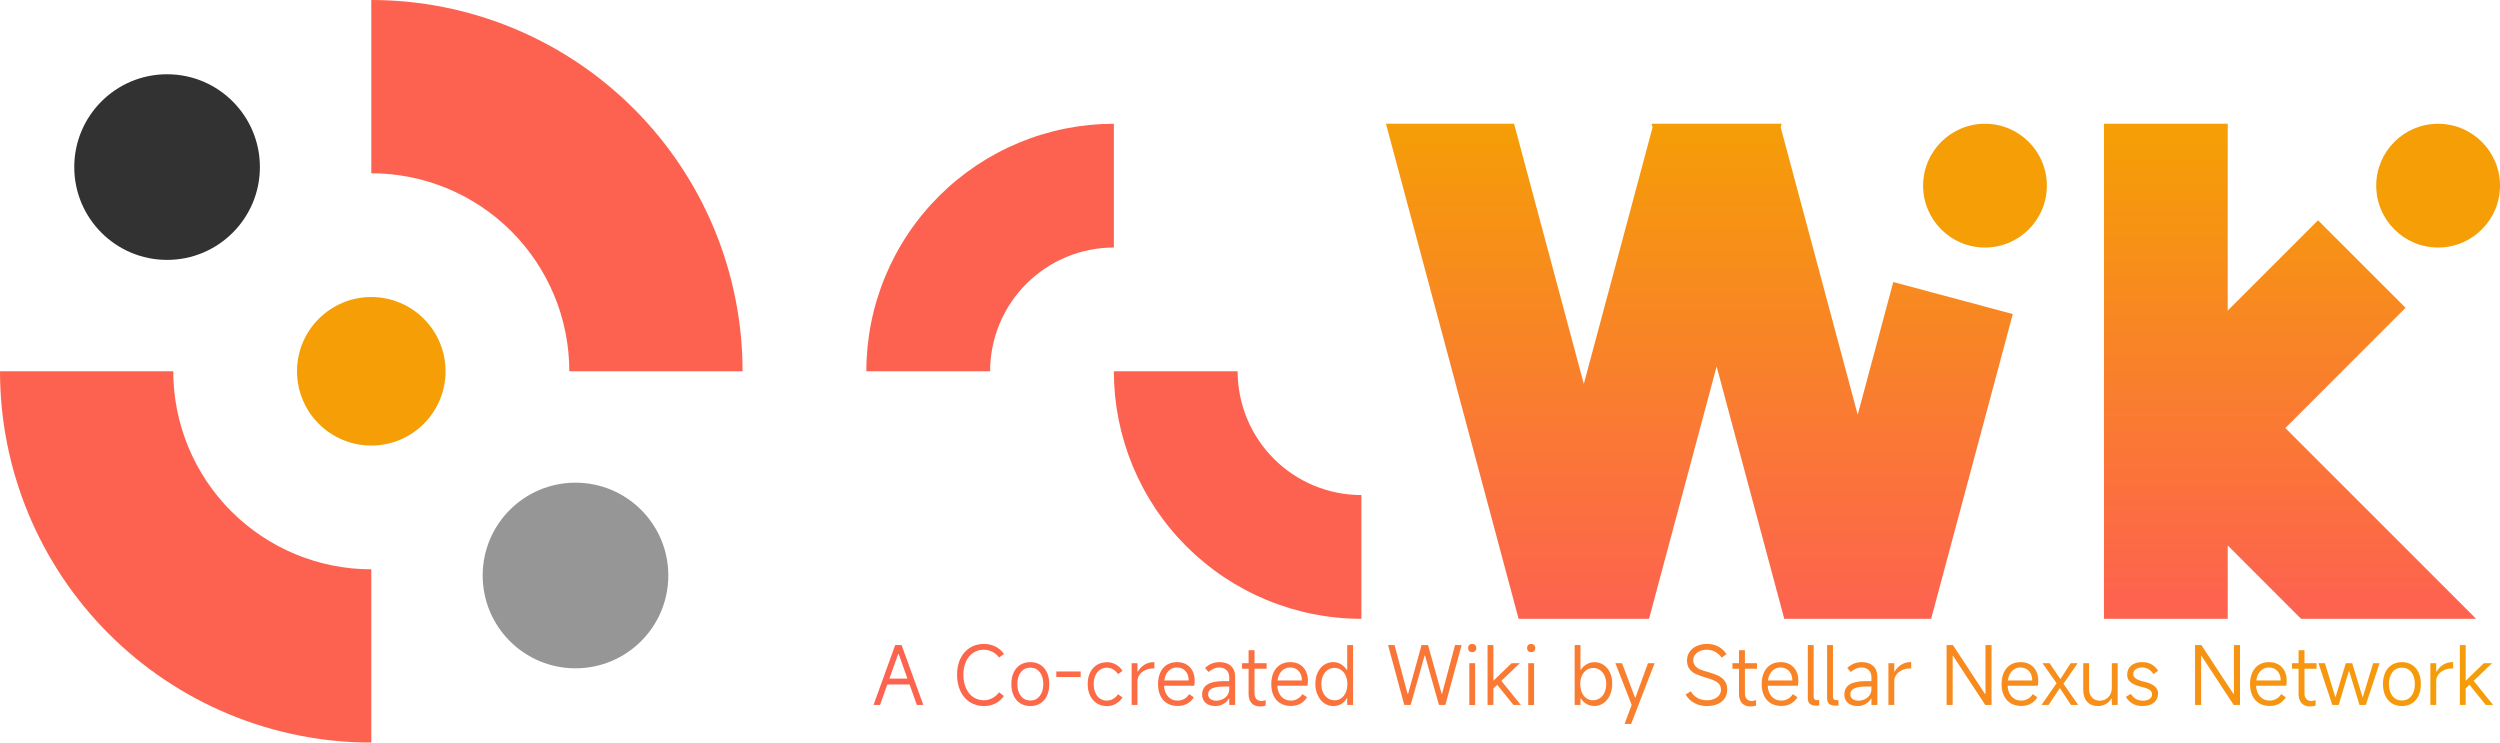 <svg xmlns="http://www.w3.org/2000/svg" xmlns:xlink="http://www.w3.org/1999/xlink" fill="none" version="1.1" width="348" height="103.366" viewBox="0 0 348 103.366"><defs><linearGradient x1="0.5" y1="1" x2="0.5" y2="0" id="master_svg0_15_2842"><stop offset="0%" stop-color="#FD6250" stop-opacity="1"/><stop offset="100%" stop-color="#F59E06" stop-opacity="1"/></linearGradient><linearGradient x1="0.5" y1="1" x2="0.5" y2="0" id="master_svg1_16_1317"><stop offset="4.286%" stop-color="#FD634E" stop-opacity="1"/><stop offset="96.429%" stop-color="#F59E06" stop-opacity="1"/></linearGradient><linearGradient x1="120.594" y1="94.752" x2="348" y2="94.752" gradientUnits="userSpaceOnUse" id="master_svg2_15_2828"><stop offset="0%" stop-color="#FD6250" stop-opacity="1"/><stop offset="100%" stop-color="#F59E06" stop-opacity="1"/></linearGradient></defs><g><g><g><g><g><path d="M137.822,51.683L120.594,51.683Q120.594,50.837,120.636,49.992Q120.677,49.148,120.76,48.306Q120.843,47.464,120.967,46.627Q121.091,45.791,121.256,44.961Q121.421,44.132,121.627,43.311Q121.832,42.491,122.078,41.681Q122.323,40.872,122.608,40.075Q122.893,39.279,123.217,38.498Q123.541,37.716,123.902,36.951Q124.264,36.187,124.663,35.441Q125.061,34.695,125.496,33.969Q125.931,33.244,126.401,32.541Q126.871,31.837,127.375,31.158Q127.878,30.479,128.415,29.825Q128.952,29.171,129.52,28.544Q130.088,27.918,130.686,27.319Q131.284,26.721,131.911,26.153Q132.537,25.585,133.191,25.049Q133.845,24.512,134.524,24.008Q135.204,23.504,135.907,23.034Q136.61,22.565,137.336,22.13Q138.061,21.695,138.807,21.296Q139.553,20.897,140.318,20.536Q141.083,20.174,141.864,19.85Q142.645,19.527,143.442,19.242Q144.238,18.957,145.048,18.711Q145.857,18.466,146.678,18.26Q147.498,18.055,148.328,17.89Q149.157,17.725,149.994,17.601Q150.831,17.477,151.672,17.394Q152.514,17.311,153.359,17.269Q154.204,17.228,155.049,17.228L155.049,34.455Q154.627,34.455,154.204,34.476Q153.782,34.497,153.361,34.538Q152.94,34.58,152.522,34.642Q152.103,34.704,151.689,34.786Q151.274,34.869,150.863,34.972Q150.453,35.074,150.049,35.197Q149.644,35.32,149.246,35.462Q148.847,35.605,148.457,35.767Q148.066,35.929,147.684,36.109Q147.301,36.29,146.928,36.49Q146.555,36.689,146.193,36.906Q145.83,37.124,145.478,37.359Q145.127,37.594,144.787,37.846Q144.447,38.098,144.12,38.366Q143.793,38.634,143.48,38.918Q143.167,39.202,142.868,39.501Q142.569,39.8,142.285,40.114Q142.001,40.427,141.732,40.754Q141.464,41.081,141.212,41.421Q140.96,41.76,140.725,42.112Q140.49,42.464,140.273,42.826Q140.055,43.189,139.856,43.562Q139.657,43.935,139.476,44.317Q139.295,44.7,139.133,45.09Q138.971,45.481,138.829,45.879Q138.686,46.277,138.564,46.682Q138.441,47.087,138.338,47.497Q138.235,47.907,138.153,48.322Q138.07,48.737,138.008,49.155Q137.946,49.574,137.905,49.994Q137.863,50.415,137.843,50.838Q137.822,51.26,137.822,51.683Z" fill-rule="evenodd" fill="#FD6250" fill-opacity="1"/></g></g><g><g><path d="M189.505,68.911L189.505,86.139Q188.659,86.139,187.814,86.097Q186.97,86.056,186.128,85.973Q185.286,85.89,184.449,85.766Q183.613,85.642,182.783,85.477Q181.953,85.312,181.133,85.106Q180.313,84.9,179.503,84.655Q178.694,84.409,177.897,84.124Q177.101,83.84,176.319,83.516Q175.538,83.192,174.773,82.831Q174.009,82.469,173.263,82.07Q172.517,81.671,171.791,81.237Q171.066,80.802,170.363,80.332Q169.659,79.862,168.98,79.358Q168.301,78.854,167.647,78.318Q166.993,77.781,166.366,77.213Q165.739,76.645,165.141,76.047Q164.543,75.449,163.975,74.822Q163.407,74.195,162.871,73.541Q162.334,72.888,161.83,72.208Q161.326,71.529,160.856,70.826Q160.386,70.122,159.952,69.397Q159.517,68.671,159.118,67.925Q158.719,67.179,158.358,66.415Q157.996,65.65,157.672,64.869Q157.349,64.087,157.064,63.291Q156.779,62.494,156.533,61.685Q156.288,60.876,156.082,60.055Q155.877,59.235,155.712,58.405Q155.547,57.575,155.422,56.739Q155.298,55.902,155.215,55.06Q155.133,54.219,155.091,53.374Q155.05,52.529,155.05,51.683L172.277,51.683Q172.277,52.106,172.298,52.528Q172.319,52.951,172.36,53.372Q172.402,53.793,172.464,54.211Q172.526,54.629,172.608,55.044Q172.691,55.459,172.794,55.869Q172.896,56.279,173.019,56.684Q173.142,57.089,173.284,57.487Q173.427,57.885,173.589,58.276Q173.75,58.667,173.931,59.049Q174.112,59.431,174.312,59.804Q174.511,60.177,174.728,60.54Q174.946,60.903,175.181,61.254Q175.416,61.606,175.668,61.946Q175.919,62.285,176.188,62.612Q176.456,62.939,176.74,63.253Q177.024,63.566,177.323,63.865Q177.622,64.164,177.936,64.448Q178.249,64.732,178.576,65Q178.903,65.269,179.242,65.521Q179.582,65.773,179.934,66.007Q180.285,66.242,180.648,66.46Q181.011,66.677,181.384,66.877Q181.757,67.076,182.139,67.257Q182.522,67.438,182.912,67.599Q183.303,67.761,183.701,67.904Q184.099,68.046,184.504,68.169Q184.909,68.292,185.319,68.395Q185.729,68.497,186.144,68.58Q186.559,68.662,186.977,68.724Q187.396,68.786,187.816,68.828Q188.237,68.869,188.66,68.89Q189.082,68.911,189.505,68.911Z" fill-rule="evenodd" fill="#FD6250" fill-opacity="1"/></g></g><g><g><path d="M211.391,86.139L192.927,17.228L210.762,17.228L220.467,53.447L230.038,17.728L229.904,17.228L248.008,17.228L247.874,17.728L258.593,57.731L263.543,39.258L280.181,43.716L268.814,86.139L248.369,86.139L238.956,51.01L229.544,86.139L211.391,86.139Z" fill-rule="evenodd" fill="url(#master_svg0_15_2842)" fill-opacity="1"/></g><g><ellipse cx="276.309" cy="25.842" rx="8.614" ry="8.614" fill="#F59E06" fill-opacity="1"/></g></g><g><g><ellipse cx="339.386" cy="25.842" rx="8.614" ry="8.614" fill="#F59E06" fill-opacity="1"/></g><g><path d="M292.871,17.228L310.099,17.228L310.099,43.236L322.672,30.663L334.854,42.844L318.119,59.58L344.678,86.139L320.314,86.139L310.099,75.923L310.099,86.139L292.871,86.139L292.871,17.228Z" fill-rule="evenodd" fill="url(#master_svg1_16_1317)" fill-opacity="1"/></g></g></g><g><path d="M128.527,98.128L127.625,98.128L126.613,95.279L123.511,95.279L122.499,98.128L121.597,98.128L124.611,89.79L125.502,89.79L128.527,98.128ZM125.029,91.033L123.808,94.465L126.316,94.465L125.095,91.033L125.029,91.033ZM139.747,96.874Q139.307,97.534,138.586,97.908Q137.866,98.282,136.975,98.282Q135.853,98.282,135.006,97.737Q134.159,97.193,133.691,96.203Q133.224,95.213,133.224,93.915Q133.224,92.639,133.691,91.671Q134.159,90.703,135.006,90.169Q135.853,89.636,136.975,89.636Q137.844,89.636,138.581,90.01Q139.318,90.384,139.747,91.044L139.065,91.528Q138.724,91.033,138.141,90.736Q137.558,90.439,136.964,90.439Q136.117,90.439,135.468,90.873Q134.819,91.308,134.461,92.094Q134.104,92.881,134.104,93.915Q134.104,94.971,134.461,95.779Q134.819,96.588,135.468,97.033Q136.117,97.479,136.964,97.479Q137.569,97.479,138.13,97.182Q138.691,96.885,139.065,96.368L139.747,96.874ZM143.421,98.282Q142.629,98.282,142.029,97.908Q141.43,97.534,141.105,96.841Q140.781,96.148,140.781,95.224Q140.781,94.3,141.105,93.607Q141.43,92.914,142.029,92.54Q142.629,92.166,143.421,92.166Q144.213,92.166,144.812,92.54Q145.412,92.914,145.736,93.607Q146.061,94.3,146.061,95.224Q146.061,96.148,145.736,96.841Q145.412,97.534,144.812,97.908Q144.213,98.282,143.421,98.282ZM143.421,97.512Q144.235,97.512,144.73,96.89Q145.225,96.269,145.225,95.224Q145.225,94.179,144.73,93.557Q144.235,92.936,143.421,92.936Q142.607,92.936,142.112,93.557Q141.617,94.179,141.617,95.224Q141.617,96.269,142.112,96.89Q142.607,97.512,143.421,97.512ZM147.04,93.464L150.428,93.464L150.428,94.234L147.04,94.234L147.04,93.464ZM154.124,98.293Q153.299,98.293,152.688,97.908Q152.078,97.523,151.742,96.824Q151.407,96.126,151.407,95.213Q151.407,94.311,151.742,93.623Q152.078,92.936,152.688,92.556Q153.299,92.177,154.124,92.177Q154.751,92.177,155.334,92.507Q155.917,92.837,156.258,93.387L155.62,93.838Q155.367,93.42,154.954,93.183Q154.542,92.947,154.069,92.947Q153.53,92.947,153.117,93.233Q152.705,93.519,152.474,94.03Q152.243,94.542,152.243,95.213Q152.243,95.895,152.468,96.417Q152.694,96.94,153.106,97.231Q153.519,97.523,154.058,97.523Q154.531,97.523,154.949,97.286Q155.367,97.05,155.62,96.632L156.258,97.083Q155.917,97.633,155.334,97.963Q154.751,98.293,154.124,98.293ZM157.523,98.128L157.523,92.32L158.337,92.32L158.337,93.486L158.392,93.486Q158.744,92.881,159.316,92.523Q159.888,92.166,160.603,92.166L160.691,92.166L160.691,93.046L160.581,93.046Q159.91,93.046,159.398,93.293Q158.887,93.541,158.612,93.942Q158.337,94.344,158.337,94.784L158.337,98.128L157.523,98.128ZM166.301,94.773Q166.301,95.125,166.235,95.455L162.033,95.455Q162.088,96.401,162.599,96.962Q163.111,97.523,163.936,97.523Q164.42,97.523,164.838,97.292Q165.256,97.061,165.531,96.621L166.18,97.061Q165.817,97.644,165.25,97.957Q164.684,98.271,163.936,98.271Q163.1,98.271,162.478,97.902Q161.857,97.534,161.527,96.846Q161.197,96.159,161.197,95.235Q161.197,94.3,161.516,93.607Q161.835,92.914,162.429,92.54Q163.023,92.166,163.826,92.166Q164.959,92.166,165.63,92.875Q166.301,93.585,166.301,94.773ZM165.465,94.718Q165.465,93.904,165.014,93.409Q164.563,92.914,163.826,92.914Q163.122,92.914,162.654,93.398Q162.187,93.882,162.066,94.718L165.465,94.718ZM169.183,98.282Q168.325,98.282,167.83,97.847Q167.335,97.413,167.335,96.687Q167.335,94.817,170.25,94.817L171.108,94.817L171.108,94.289Q171.108,93.651,170.734,93.282Q170.36,92.914,169.711,92.914Q168.974,92.914,168.226,93.541L167.742,92.98Q168.611,92.166,169.755,92.166Q170.767,92.166,171.35,92.705Q171.933,93.244,171.933,94.179L171.933,98.128L171.108,98.128L171.108,97.248L171.053,97.248Q170.789,97.721,170.277,98.001Q169.766,98.282,169.183,98.282ZM169.326,97.534Q169.733,97.534,170.145,97.352Q170.558,97.171,170.833,96.802Q171.108,96.434,171.108,95.917L171.108,95.565L170.404,95.565Q169.26,95.565,168.715,95.829Q168.171,96.093,168.171,96.632Q168.171,97.05,168.479,97.292Q168.787,97.534,169.326,97.534ZM176.311,93.09L174.628,93.09L174.628,96.511Q174.628,97.017,174.881,97.297Q175.134,97.578,175.585,97.578Q175.816,97.578,176.179,97.457L176.179,98.216Q175.882,98.337,175.42,98.337Q174.639,98.337,174.221,97.88Q173.803,97.424,173.803,96.577L173.803,93.09L172.89,93.09L172.89,92.32L173.803,92.32L173.803,90.505L174.628,90.505L174.628,92.32L176.311,92.32L176.311,93.09ZM182.064,94.773Q182.064,95.125,181.998,95.455L177.796,95.455Q177.851,96.401,178.362,96.962Q178.874,97.523,179.699,97.523Q180.183,97.523,180.601,97.292Q181.019,97.061,181.294,96.621L181.943,97.061Q181.58,97.644,181.013,97.957Q180.447,98.271,179.699,98.271Q178.863,98.271,178.241,97.902Q177.62,97.534,177.29,96.846Q176.96,96.159,176.96,95.235Q176.96,94.3,177.279,93.607Q177.598,92.914,178.192,92.54Q178.786,92.166,179.589,92.166Q180.722,92.166,181.393,92.875Q182.064,93.585,182.064,94.773ZM181.228,94.718Q181.228,93.904,180.777,93.409Q180.326,92.914,179.589,92.914Q178.885,92.914,178.417,93.398Q177.95,93.882,177.829,94.718L181.228,94.718ZM188.345,98.128L187.531,98.128L187.531,97.204L187.465,97.204Q187.179,97.721,186.695,98.001Q186.211,98.282,185.606,98.282Q184.891,98.282,184.319,97.88Q183.747,97.479,183.422,96.769Q183.098,96.06,183.098,95.169Q183.098,94.3,183.422,93.612Q183.747,92.925,184.319,92.545Q184.891,92.166,185.606,92.166Q186.167,92.166,186.651,92.452Q187.135,92.738,187.465,93.244L187.531,93.244L187.531,89.79L188.345,89.79L188.345,98.128ZM187.553,95.224Q187.553,94.575,187.322,94.058Q187.091,93.541,186.684,93.255Q186.277,92.969,185.76,92.969Q185.232,92.969,184.819,93.255Q184.407,93.541,184.17,94.052Q183.934,94.564,183.934,95.224Q183.934,95.884,184.17,96.395Q184.407,96.907,184.83,97.193Q185.254,97.479,185.793,97.479Q186.299,97.479,186.7,97.193Q187.102,96.907,187.327,96.395Q187.553,95.884,187.553,95.224ZM195.473,98.128L193.218,89.79L194.12,89.79L195.935,96.588L196.001,96.588L197.882,89.79L198.784,89.79L200.676,96.588L200.731,96.588L202.546,89.79L203.459,89.79L201.193,98.128L200.302,98.128L198.366,91.264L198.3,91.264L196.364,98.128L195.473,98.128ZM205.505,90.208Q205.505,90.472,205.345,90.626Q205.186,90.78,204.922,90.78Q204.658,90.78,204.509,90.626Q204.361,90.472,204.361,90.208Q204.361,89.944,204.509,89.79Q204.658,89.636,204.922,89.636Q205.186,89.636,205.345,89.79Q205.505,89.944,205.505,90.208ZM205.34,92.32L205.34,98.139L204.526,98.139L204.526,92.32L205.34,92.32ZM211.698,98.128L210.675,98.128L208.409,95.323L207.881,95.818L207.881,98.128L207.067,98.128L207.067,89.79L207.881,89.79L207.881,94.762L210.411,92.32L211.555,92.32L208.992,94.773L211.698,98.128ZM213.711,90.208Q213.711,90.472,213.551,90.626Q213.392,90.78,213.128,90.78Q212.864,90.78,212.715,90.626Q212.567,90.472,212.567,90.208Q212.567,89.944,212.715,89.79Q212.864,89.636,213.128,89.636Q213.392,89.636,213.551,89.79Q213.711,89.944,213.711,90.208ZM213.546,92.32L213.546,98.139L212.732,98.139L212.732,92.32L213.546,92.32ZM219.189,98.128L219.189,89.79L220.003,89.79L220.003,93.233L220.058,93.233Q220.377,92.738,220.871,92.457Q221.366,92.177,221.949,92.177Q222.653,92.177,223.22,92.556Q223.786,92.936,224.105,93.607Q224.424,94.278,224.424,95.136Q224.424,96.038,224.105,96.753Q223.786,97.468,223.22,97.869Q222.653,98.271,221.949,98.271Q221.333,98.271,220.844,97.99Q220.355,97.71,220.058,97.204L220.003,97.204L220.003,98.128L219.189,98.128ZM219.97,95.224Q219.97,95.873,220.195,96.39Q220.421,96.907,220.827,97.193Q221.234,97.479,221.74,97.479Q222.268,97.479,222.692,97.193Q223.115,96.907,223.352,96.39Q223.588,95.873,223.588,95.224Q223.588,94.575,223.357,94.063Q223.126,93.552,222.708,93.266Q222.29,92.98,221.762,92.98Q221.245,92.98,220.838,93.266Q220.432,93.552,220.201,94.063Q219.97,94.575,219.97,95.224ZM227.13,98.128L224.864,92.32L225.788,92.32L227.592,97.105L227.658,97.105L229.396,92.32L230.32,92.32L227.053,100.768L226.14,100.768L227.13,98.128ZM237.591,98.282Q236.645,98.282,235.87,97.869Q235.094,97.457,234.632,96.676L235.358,96.236Q235.721,96.852,236.299,97.165Q236.876,97.479,237.602,97.479Q238.163,97.479,238.609,97.292Q239.054,97.105,239.307,96.769Q239.56,96.434,239.56,96.016Q239.56,95.576,239.34,95.279Q239.12,94.982,238.664,94.756Q238.207,94.531,237.415,94.311Q236.579,94.069,236.057,93.827Q235.534,93.585,235.182,93.128Q234.83,92.672,234.83,91.935Q234.83,91.275,235.182,90.747Q235.534,90.219,236.172,89.927Q236.81,89.636,237.635,89.636Q238.537,89.636,239.214,90.01Q239.89,90.384,240.33,91.055L239.659,91.539Q239.285,91.033,238.752,90.736Q238.218,90.439,237.613,90.439Q237.085,90.439,236.645,90.626Q236.205,90.813,235.952,91.143Q235.699,91.473,235.699,91.869Q235.699,92.375,235.98,92.699Q236.26,93.024,236.689,93.2Q237.118,93.376,237.822,93.563Q238.647,93.794,239.203,94.069Q239.758,94.344,240.094,94.806Q240.429,95.268,240.429,95.972Q240.429,96.676,240.083,97.198Q239.736,97.721,239.093,98.001Q238.449,98.282,237.591,98.282ZM244.576,93.09L242.893,93.09L242.893,96.511Q242.893,97.017,243.146,97.297Q243.399,97.578,243.85,97.578Q244.081,97.578,244.444,97.457L244.444,98.216Q244.147,98.337,243.685,98.337Q242.904,98.337,242.486,97.88Q242.068,97.424,242.068,96.577L242.068,93.09L241.155,93.09L241.155,92.32L242.068,92.32L242.068,90.505L242.893,90.505L242.893,92.32L244.576,92.32L244.576,93.09ZM250.329,94.773Q250.329,95.125,250.263,95.455L246.061,95.455Q246.116,96.401,246.628,96.962Q247.139,97.523,247.964,97.523Q248.448,97.523,248.866,97.292Q249.284,97.061,249.559,96.621L250.208,97.061Q249.845,97.644,249.279,97.957Q248.712,98.271,247.964,98.271Q247.128,98.271,246.507,97.902Q245.885,97.534,245.555,96.846Q245.225,96.159,245.225,95.235Q245.225,94.3,245.544,93.607Q245.863,92.914,246.457,92.54Q247.051,92.166,247.854,92.166Q248.987,92.166,249.658,92.875Q250.329,93.585,250.329,94.773ZM249.493,94.718Q249.493,93.904,249.042,93.409Q248.591,92.914,247.854,92.914Q247.15,92.914,246.683,93.398Q246.215,93.882,246.094,94.718L249.493,94.718ZM251.649,89.79L252.463,89.79L252.463,96.984Q252.463,97.457,252.925,97.457L253.233,97.457L253.233,98.216L252.749,98.216Q251.649,98.216,251.649,97.204L251.649,89.79ZM254.333,89.79L255.147,89.79L255.147,96.984Q255.147,97.457,255.609,97.457L255.917,97.457L255.917,98.216L255.433,98.216Q254.333,98.216,254.333,97.204L254.333,89.79ZM258.579,98.282Q257.721,98.282,257.226,97.847Q256.731,97.413,256.731,96.687Q256.731,94.817,259.646,94.817L260.504,94.817L260.504,94.289Q260.504,93.651,260.13,93.282Q259.756,92.914,259.107,92.914Q258.37,92.914,257.622,93.541L257.138,92.98Q258.007,92.166,259.151,92.166Q260.163,92.166,260.746,92.705Q261.329,93.244,261.329,94.179L261.329,98.128L260.504,98.128L260.504,97.248L260.449,97.248Q260.185,97.721,259.674,98.001Q259.162,98.282,258.579,98.282ZM258.722,97.534Q259.129,97.534,259.542,97.352Q259.954,97.171,260.229,96.802Q260.504,96.434,260.504,95.917L260.504,95.565L259.8,95.565Q258.656,95.565,258.112,95.829Q257.567,96.093,257.567,96.632Q257.567,97.05,257.875,97.292Q258.183,97.534,258.722,97.534ZM262.869,98.128L262.869,92.32L263.683,92.32L263.683,93.486L263.738,93.486Q264.09,92.881,264.662,92.523Q265.234,92.166,265.949,92.166L266.037,92.166L266.037,93.046L265.927,93.046Q265.256,93.046,264.745,93.293Q264.233,93.541,263.958,93.942Q263.683,94.344,263.683,94.784L263.683,98.128L262.869,98.128ZM271.812,98.128L270.965,98.128L270.965,89.79L271.845,89.79L276.322,96.61L276.377,96.61L276.377,89.79L277.224,89.79L277.224,98.128L276.344,98.128L271.867,91.297L271.812,91.297L271.812,98.128ZM283.725,94.773Q283.725,95.125,283.659,95.455L279.457,95.455Q279.512,96.401,280.024,96.962Q280.535,97.523,281.36,97.523Q281.844,97.523,282.262,97.292Q282.68,97.061,282.955,96.621L283.604,97.061Q283.241,97.644,282.675,97.957Q282.108,98.271,281.36,98.271Q280.524,98.271,279.903,97.902Q279.281,97.534,278.951,96.846Q278.621,96.159,278.621,95.235Q278.621,94.3,278.94,93.607Q279.259,92.914,279.853,92.54Q280.447,92.166,281.25,92.166Q282.383,92.166,283.054,92.875Q283.725,93.585,283.725,94.773ZM282.889,94.718Q282.889,93.904,282.438,93.409Q281.987,92.914,281.25,92.914Q280.546,92.914,280.079,93.398Q279.611,93.882,279.49,94.718L282.889,94.718ZM287.234,95.18L289.28,98.128L288.279,98.128L286.728,95.774L285.166,98.128L284.176,98.128L286.277,95.103L284.319,92.32L285.309,92.32L286.805,94.542L288.235,92.32L289.203,92.32L287.234,95.18ZM294.78,92.32L294.78,98.128L293.966,98.128L293.966,97.248L293.9,97.248Q293.636,97.721,293.125,98.001Q292.613,98.282,292.041,98.282Q291.073,98.282,290.529,97.682Q289.984,97.083,289.984,95.994L289.984,92.32L290.798,92.32L290.798,95.862Q290.798,96.632,291.2,97.083Q291.601,97.534,292.25,97.534Q293.009,97.534,293.488,97.039Q293.966,96.544,293.966,95.763L293.966,92.32L294.78,92.32ZM298.256,98.282Q297.431,98.282,296.837,97.935Q296.243,97.589,295.924,96.995L296.617,96.588Q296.881,97.039,297.305,97.286Q297.728,97.534,298.278,97.534Q298.872,97.534,299.219,97.297Q299.565,97.061,299.565,96.654Q299.565,96.269,299.224,96.027Q298.883,95.785,298.113,95.62Q297.101,95.378,296.601,94.982Q296.1,94.586,296.1,93.937Q296.1,93.123,296.667,92.644Q297.233,92.166,298.212,92.166Q298.938,92.166,299.494,92.479Q300.049,92.793,300.412,93.376L299.763,93.838Q299.477,93.387,299.076,93.15Q298.674,92.914,298.201,92.914Q297.629,92.914,297.288,93.167Q296.947,93.42,296.947,93.838Q296.947,94.201,297.316,94.454Q297.684,94.707,298.421,94.883Q300.401,95.312,300.401,96.522Q300.401,97.336,299.824,97.809Q299.246,98.282,298.256,98.282ZM306.396,98.128L305.549,98.128L305.549,89.79L306.429,89.79L310.906,96.61L310.961,96.61L310.961,89.79L311.808,89.79L311.808,98.128L310.928,98.128L306.451,91.297L306.396,91.297L306.396,98.128ZM318.309,94.773Q318.309,95.125,318.243,95.455L314.041,95.455Q314.096,96.401,314.608,96.962Q315.119,97.523,315.944,97.523Q316.428,97.523,316.846,97.292Q317.264,97.061,317.539,96.621L318.188,97.061Q317.825,97.644,317.259,97.957Q316.692,98.271,315.944,98.271Q315.108,98.271,314.487,97.902Q313.865,97.534,313.535,96.846Q313.205,96.159,313.205,95.235Q313.205,94.3,313.524,93.607Q313.843,92.914,314.437,92.54Q315.031,92.166,315.834,92.166Q316.967,92.166,317.638,92.875Q318.309,93.585,318.309,94.773ZM317.473,94.718Q317.473,93.904,317.022,93.409Q316.571,92.914,315.834,92.914Q315.13,92.914,314.663,93.398Q314.195,93.882,314.074,94.718L317.473,94.718ZM322.467,93.09L320.784,93.09L320.784,96.511Q320.784,97.017,321.037,97.297Q321.29,97.578,321.741,97.578Q321.972,97.578,322.335,97.457L322.335,98.216Q322.038,98.337,321.576,98.337Q320.795,98.337,320.377,97.88Q319.959,97.424,319.959,96.577L319.959,93.09L319.046,93.09L319.046,92.32L319.959,92.32L319.959,90.505L320.784,90.505L320.784,92.32L322.467,92.32L322.467,93.09ZM324.656,98.128L322.731,92.32L323.633,92.32L325.063,97.006L325.118,97.006L326.537,92.32L327.428,92.32L328.858,97.006L328.913,97.006L330.343,92.32L331.234,92.32L329.32,98.128L328.44,98.128L327.01,93.42L326.955,93.42L325.547,98.128L324.656,98.128ZM334.347,98.282Q333.555,98.282,332.956,97.908Q332.356,97.534,332.032,96.841Q331.707,96.148,331.707,95.224Q331.707,94.3,332.032,93.607Q332.356,92.914,332.956,92.54Q333.555,92.166,334.347,92.166Q335.139,92.166,335.739,92.54Q336.338,92.914,336.663,93.607Q336.987,94.3,336.987,95.224Q336.987,96.148,336.663,96.841Q336.338,97.534,335.739,97.908Q335.139,98.282,334.347,98.282ZM334.347,97.512Q335.161,97.512,335.656,96.89Q336.151,96.269,336.151,95.224Q336.151,94.179,335.656,93.557Q335.161,92.936,334.347,92.936Q333.533,92.936,333.038,93.557Q332.543,94.179,332.543,95.224Q332.543,96.269,333.038,96.89Q333.533,97.512,334.347,97.512ZM338.307,98.128L338.307,92.32L339.121,92.32L339.121,93.486L339.176,93.486Q339.528,92.881,340.1,92.523Q340.672,92.166,341.387,92.166L341.475,92.166L341.475,93.046L341.365,93.046Q340.694,93.046,340.183,93.293Q339.671,93.541,339.396,93.942Q339.121,94.344,339.121,94.784L339.121,98.128L338.307,98.128ZM347.041,98.128L346.018,98.128L343.752,95.323L343.224,95.818L343.224,98.128L342.41,98.128L342.41,89.79L343.224,89.79L343.224,94.762L345.754,92.32L346.898,92.32L344.335,94.773L347.041,98.128Z" fill="url(#master_svg2_15_2828)" fill-opacity="1"/></g></g><g transform="matrix(1,-2.2348336514710354e-8,2.2348336514710354e-8,1,-1.4652711252082222e-14,0)"><g><path d="M51.683,79.248L51.683,103.366Q50.414,103.366,49.147,103.304Q47.88,103.242,46.617,103.117Q45.355,102.993,44.1,102.807Q42.845,102.621,41.6,102.373Q40.356,102.126,39.125,101.817Q37.895,101.509,36.68,101.141Q35.466,100.773,34.272,100.345Q33.077,99.918,31.905,99.432Q30.733,98.947,29.586,98.404Q28.439,97.862,27.32,97.264Q26.201,96.666,25.113,96.013Q24.024,95.361,22.97,94.656Q21.915,93.951,20.895,93.196Q19.877,92.44,18.896,91.635Q17.915,90.83,16.975,89.978Q16.035,89.126,15.138,88.229Q14.241,87.332,13.389,86.392Q12.536,85.451,11.732,84.471Q10.927,83.49,10.171,82.471Q9.415,81.452,8.71,80.397Q8.005,79.342,7.353,78.254Q6.701,77.165,6.103,76.047Q5.505,74.928,4.962,73.781Q4.42,72.634,3.934,71.462Q3.449,70.289,3.021,69.095Q2.594,67.9,2.225,66.686Q1.857,65.472,1.549,64.241Q1.241,63.01,0.993,61.766Q0.746,60.522,0.559,59.267Q0.373,58.012,0.249,56.749Q0.125,55.486,0.062,54.219Q0,52.952,0,51.683L24.119,51.683Q24.119,52.36,24.152,53.036Q24.185,53.712,24.252,54.385Q24.318,55.058,24.417,55.728Q24.516,56.397,24.648,57.061Q24.78,57.724,24.945,58.381Q25.109,59.037,25.306,59.685Q25.502,60.332,25.73,60.969Q25.958,61.606,26.217,62.232Q26.476,62.857,26.765,63.468Q27.055,64.08,27.374,64.677Q27.692,65.274,28.04,65.854Q28.388,66.435,28.764,66.997Q29.14,67.56,29.543,68.103Q29.946,68.647,30.376,69.17Q30.805,69.693,31.259,70.194Q31.714,70.696,32.192,71.174Q32.671,71.653,33.172,72.107Q33.673,72.561,34.197,72.991Q34.72,73.42,35.263,73.823Q35.807,74.226,36.369,74.602Q36.932,74.978,37.512,75.326Q38.093,75.674,38.689,75.993Q39.286,76.312,39.898,76.601Q40.51,76.89,41.135,77.149Q41.76,77.408,42.397,77.636Q43.034,77.864,43.682,78.061Q44.329,78.257,44.986,78.421Q45.642,78.586,46.306,78.718Q46.969,78.85,47.639,78.949Q48.308,79.049,48.981,79.115Q49.655,79.181,50.331,79.214Q51.007,79.248,51.683,79.248ZM79.248,51.683L103.366,51.683Q103.366,50.414,103.304,49.147Q103.242,47.88,103.117,46.617Q102.993,45.355,102.807,44.1Q102.621,42.845,102.373,41.6Q102.126,40.356,101.817,39.125Q101.509,37.895,101.141,36.68Q100.773,35.466,100.345,34.272Q99.918,33.077,99.432,31.905Q98.947,30.733,98.404,29.586Q97.862,28.439,97.264,27.32Q96.665,26.201,96.013,25.113Q95.361,24.025,94.656,22.97Q93.951,21.915,93.195,20.896Q92.44,19.877,91.635,18.896Q90.83,17.915,89.978,16.975Q89.126,16.035,88.229,15.138Q87.332,14.241,86.391,13.389Q85.451,12.536,84.471,11.732Q83.49,10.927,82.471,10.171Q81.452,9.415,80.397,8.71Q79.342,8.005,78.254,7.353Q77.165,6.701,76.046,6.103Q74.927,5.505,73.781,4.962Q72.634,4.42,71.461,3.934Q70.289,3.449,69.095,3.021Q67.9,2.594,66.686,2.225Q65.472,1.857,64.241,1.549Q63.01,1.241,61.766,0.993Q60.522,0.746,59.267,0.559Q58.012,0.373,56.749,0.249Q55.486,0.125,54.219,0.062Q52.952,6.556510925292969e-7,51.683,6.556510925292969e-7L51.683,24.119Q52.36,24.119,53.036,24.152Q53.712,24.185,54.385,24.252Q55.058,24.318,55.728,24.417Q56.397,24.516,57.061,24.648Q57.724,24.781,58.381,24.945Q59.037,25.109,59.685,25.306Q60.332,25.502,60.969,25.73Q61.606,25.958,62.232,26.217Q62.857,26.476,63.468,26.765Q64.08,27.055,64.677,27.374Q65.274,27.693,65.854,28.04Q66.434,28.388,66.997,28.764Q67.56,29.14,68.103,29.543Q68.647,29.946,69.17,30.376Q69.693,30.805,70.194,31.259Q70.696,31.714,71.174,32.192Q71.653,32.671,72.107,33.172Q72.561,33.674,72.991,34.197Q73.42,34.72,73.823,35.263Q74.226,35.807,74.602,36.369Q74.978,36.932,75.326,37.512Q75.674,38.093,75.993,38.689Q76.312,39.286,76.601,39.898Q76.89,40.51,77.149,41.135Q77.408,41.76,77.636,42.397Q77.864,43.034,78.061,43.682Q78.257,44.329,78.421,44.986Q78.586,45.642,78.718,46.306Q78.85,46.969,78.949,47.639Q79.049,48.308,79.115,48.981Q79.181,49.655,79.214,50.331Q79.248,51.007,79.248,51.683Z" fill-rule="evenodd" fill="#FD6250" fill-opacity="1"/></g><g><ellipse cx="51.683" cy="51.683" rx="10.337" ry="10.337" fill="#F59E06" fill-opacity="1"/></g><g><ellipse cx="23.257" cy="23.257" rx="12.921" ry="12.921" fill="#323232" fill-opacity="1"/></g><g><ellipse cx="80.109" cy="80.109" rx="12.921" ry="12.921" fill="#969696" fill-opacity="1"/></g></g></g></svg>